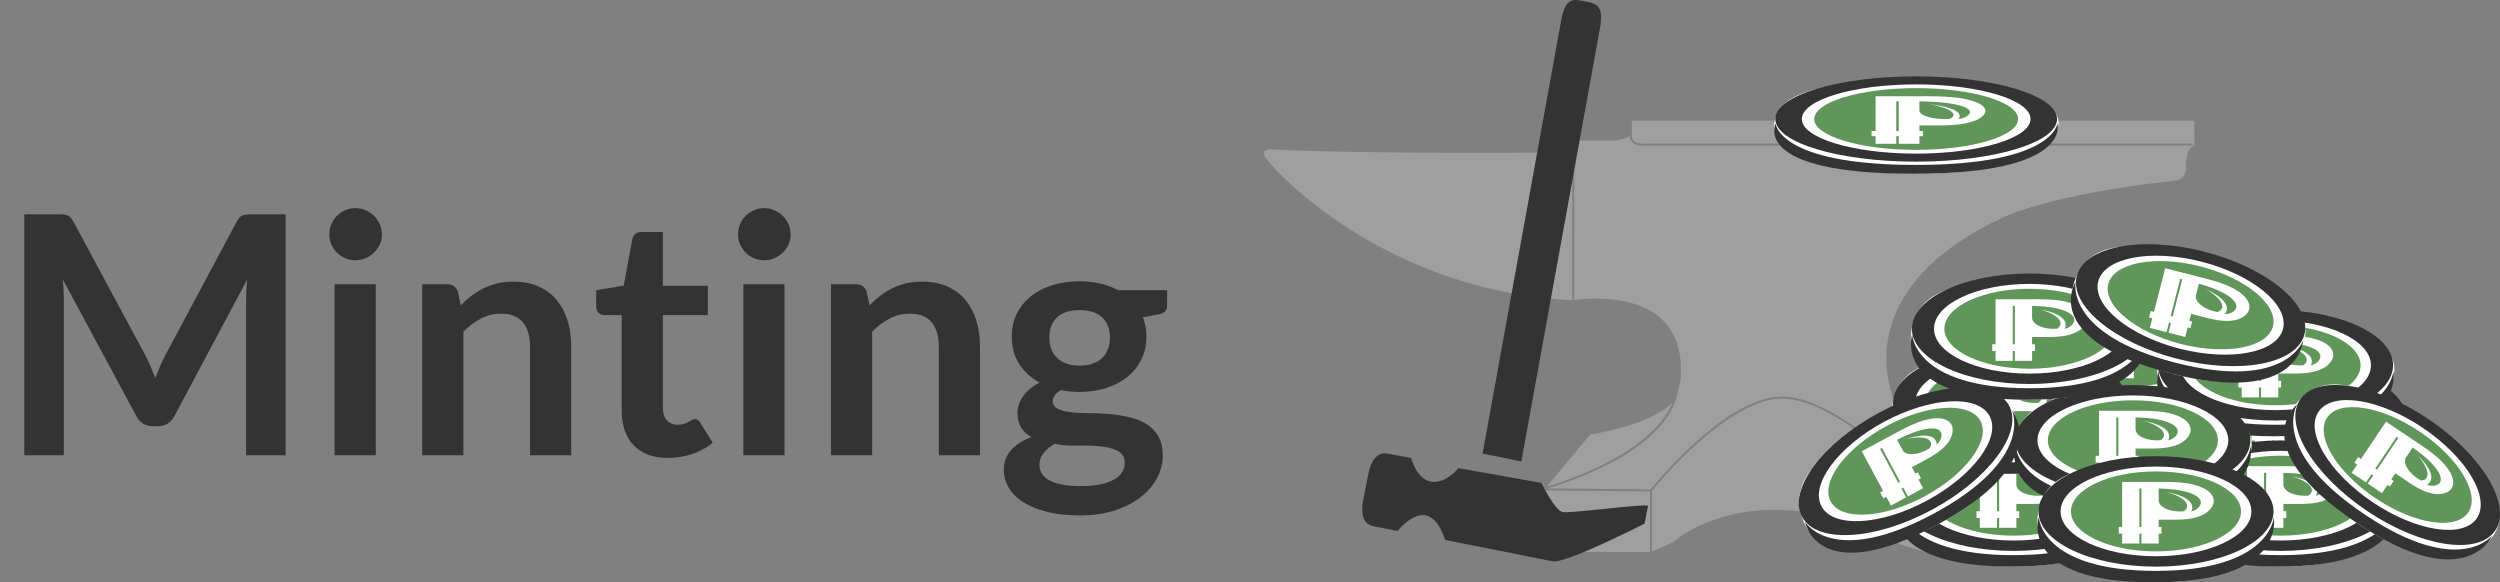 <?xml version="1.0" encoding="utf-8"?>
<!-- Generator: Adobe Illustrator 16.0.0, SVG Export Plug-In . SVG Version: 6.00 Build 0)  -->
<!DOCTYPE svg PUBLIC "-//W3C//DTD SVG 1.1 Tiny//EN" "http://www.w3.org/Graphics/SVG/1.1/DTD/svg11-tiny.dtd">
<svg version="1.1" baseProfile="tiny" id="Layer_1" xmlns="http://www.w3.org/2000/svg" xmlns:xlink="http://www.w3.org/1999/xlink"
	 x="0px" y="0px" viewBox="-92 12.863 936.3 218.116" xml:space="preserve">
<rect x="-92" y="12.863" width="936.3" height="218.116" fill="#808080" stroke="none"/>
<g>
	<polygon fill="#A09F9F" points="525.957,196.927 486.36,196.515 486.117,219.584 525.957,219.584 	"/>
	<path fill="#A09F9F" d="M496.847,69.939c-8.284,0.09-74.084,0.727-112.985-1.12c0,0-4.563-0.492-1.233,3.947
		c3.328,4.438,43.742,49.037,114.219,52.538V69.939L496.847,69.939z"/>
	<path fill="#A09F9F" d="M489.848,194.353c32.356-10.701,41.815-23.896,44.582-30.882c-2.568,2.862-10.041,8.41-30.922,12.198
		l-16.33,19.504C487.755,194.94,488.602,194.669,489.848,194.353z"/>
	<path fill="#A09F9F" d="M645.729,175.545c0,0-19.008-4.625-26.357-10.688c9.377,13.179,43.644,29.717,49.367,32.415l-17.338-18.644
		C651.4,178.63,649.677,176.038,645.729,175.545z"/>
	<path fill="#A09F9F" d="M519.173,58.084v4.935c0,0-0.038,0.042-0.094,0.1c-0.024,1.126,0.255,2.009,0.875,2.601
		c1.398,1.332,4.002,0.907,4.028,0.904l205.436-0.006v0.739H524.046c-0.023,0.006-0.449,0.077-1.062,0.077
		c-1.002,0-2.502-0.19-3.538-1.177c-0.659-0.628-1.021-1.487-1.102-2.547c-1.075,0.759-3.267,1.859-6.941,1.778l-11.348,0.005
		c0,0-2.96,0.118-2.221,1.969l-0.119,2.468c0,0-0.052,0-0.13,0.001v55.29c5.01-0.711,39.967-4.579,39.967,25.997
		c0,0,0.307,3.988-1.367,9.038c-0.829,5.298-6.645,21.748-46.131,34.806c-0.829,0.212-1.73,0.484-2.394,0.726l38.488,0.402
		c2.26-2.808,29.324-35.866,50.397-34.78c20.863,1.071,51.392,32.651,53.431,34.787l37.627,1.365
		c-8.959-4.24-49.821-24.299-51.303-37.971c-3.207-10.432-7.933-42.071,41.76-65.24c0,0,16.652-8.634,64.512-13.813
		c0,0,3.453,0.247,4.193-4.563c0,0-0.617-7.646,3.082-8.388v-9.501L519.173,58.084L519.173,58.084z"/>
	<polygon fill="#A09F9F" points="630.186,196.944 630.186,219.609 629.836,219.609 669.164,220.57 669.408,198.367 	"/>
	<path fill="#A09F9F" d="M629.445,196.707c-1.873-1.963-32.301-33.499-52.936-34.56c-0.318-0.018-0.644-0.023-0.965-0.023
		c-20.537,0-47.313,32.671-48.849,34.567v22.73l7.772-3.416c0,0,29.106-27.094,83.38-0.572l1.481,1.189l9.498,2.96l0.615,0.015
		v-22.891H629.445z"/>
</g>
<line fill="none" stroke="#FFFFFF" stroke-miterlimit="10" x1="654.609" y1="125.513" x2="654.609" y2="183.239"/>
<g>
	<path fill="#FFFFFF" d="M678.972,59.194c-1.198,11.842-22.588,18.748-52.548,18.748c-29.958,0-55.445-5.546-53.944-18.748
		c1.599-14.062,24.686-15.788,54.646-15.788C657.084,43.406,679.89,50.135,678.972,59.194z"/>
	<g>
		<path fill="#333333" d="M625.649,41.461c-29.14,0-52.762,7.15-52.762,15.974c0,8.819,23.623,15.97,52.762,15.97
			c29.141,0,52.762-7.149,52.762-15.97C678.412,48.613,654.789,41.461,625.649,41.461z M625.649,70.398
			c-23.617,0-42.83-5.813-42.83-12.963c0-7.15,19.213-12.966,42.83-12.966c23.616,0,42.83,5.815,42.83,12.966
			C668.479,64.584,649.266,70.398,625.649,70.398z"/>
		<path fill="#60965A" d="M625.649,45.875c-21.052,0-38.18,5.188-38.18,11.56c0,6.373,17.128,11.555,38.18,11.555
			s38.178-5.182,38.178-11.555C663.827,51.06,646.701,45.875,625.649,45.875z"/>
		<path id="path4934_1_" fill="#FFFFFF" d="M629.078,48.898c-0.731,0-1.469,0.003-2.225,0.01h-7.727h-8.666v13.018h-1.511v1.938
			h1.511v2.86h7.727v-2.86h0.94v2.86h7.728v-2.86h1.283v-1.938h-1.283V59.82l3.364,0.004c6.732,0,12.626,0.15,17.725-1.861
			c1.982-0.885,3.198-1.923,3.531-2.975c0.669-2.128-2.251-4.313-9.665-5.413C638.644,49.084,634.191,48.901,629.078,48.898
			L629.078,48.898z M618.187,50.826h0.94v6.501v1.926v2.668h-0.94v-2.668v-1.926V50.826z M626.853,50.826
			c15.277,0.164,21.17,2.854,18.211,5.252c-0.837,0.668-1.728,1.035-3.6,1.414c0.076-0.096,0.154-0.192,0.214-0.289
			c1.107-1.873-0.99-4.125-11.257-5.371c8.168,1.426,11.463,3.962,7.655,5.601c-6.485,0.301-11.223-1.324-11.223-3.194
			L626.853,50.826L626.853,50.826z"/>
		<path fill="#333333" d="M573.016,59.097c0,0-9.655,18.8,51.511,18.855c59.94,0.056,54.014-18.855,54.014-18.855
			s-1.337,15.532-53.016,15.532C573.844,74.629,573.016,59.097,573.016,59.097z"/>
	</g>
</g>
<g>
	<g>
		<path fill="#FFFFFF" d="M738.641,177.781c-1,15.341-18.842,24.289-43.833,24.289s-46.251-7.186-45-24.289
			c1.333-18.217,20.593-20.454,45.583-20.454C720.383,157.327,739.406,166.047,738.641,177.781z"/>
		<g>
			<path fill="#333333" d="M694.16,154.811c-24.307,0-44.013,9.265-44.013,20.693c0,11.427,19.706,20.688,44.013,20.688
				c24.31,0,44.014-9.262,44.014-20.688C738.174,164.074,718.468,154.811,694.16,154.811z M694.16,192.298
				c-19.699,0-35.728-7.532-35.728-16.794c0-9.263,16.026-16.798,35.728-16.798s35.729,7.535,35.729,16.798
				C729.888,184.766,713.86,192.298,694.16,192.298z"/>
			<path fill="#60965A" d="M694.16,160.529c-17.561,0-31.848,6.721-31.848,14.976c0,8.256,14.287,14.97,31.848,14.97
				c17.562,0,31.848-6.714,31.848-14.97C726.008,167.245,711.721,160.529,694.16,160.529z"/>
			<path id="path4934_2_" fill="#FFFFFF" d="M697.02,164.443c-0.609,0-1.225,0.004-1.855,0.015h-6.444h-7.229v16.862h-1.26v2.511
				h1.26v3.706h6.445v-3.706h0.784v3.706h6.445v-3.706h1.07v-2.511h-1.07v-2.729l2.808,0.005c5.615,0,10.532,0.195,14.785-2.411
				c1.652-1.146,2.668-2.491,2.945-3.854c0.56-2.757-1.879-5.588-8.063-7.012C705.002,164.687,701.286,164.447,697.02,164.443
				L697.02,164.443z M687.936,166.941h0.784v8.425v2.493v3.457h-0.784v-3.457v-2.493V166.941z M695.164,166.941
				c12.744,0.214,17.659,3.697,15.192,6.807c-0.699,0.864-1.441,1.341-3.004,1.831c0.063-0.123,0.13-0.251,0.179-0.374
				c0.924-2.428-0.826-5.346-9.391-6.959c6.813,1.847,9.563,5.133,6.386,7.255c-5.409,0.39-9.362-1.716-9.362-4.14V166.941z"/>
			<path fill="#333333" d="M650.257,177.656c0,0-8.056,24.355,42.968,24.43c50,0.07,45.058-24.43,45.058-24.43
				s-1.116,20.123-44.225,20.123C650.946,197.78,650.257,177.656,650.257,177.656z"/>
		</g>
	</g>
	<g>
		<path fill="#FFFFFF" d="M809.641,171.782c-1,15.34-18.842,24.288-43.833,24.288s-46.251-7.186-45-24.288
			c1.333-18.218,20.593-20.455,45.583-20.455C791.383,151.327,810.406,160.047,809.641,171.782z"/>
		<g>
			<path fill="#333333" d="M765.16,148.811c-24.307,0-44.013,9.265-44.013,20.693c0,11.427,19.706,20.688,44.013,20.688
				c24.31,0,44.014-9.262,44.014-20.688C809.174,158.074,789.468,148.811,765.16,148.811z M765.16,186.298
				c-19.699,0-35.728-7.532-35.728-16.794c0-9.263,16.026-16.798,35.728-16.798s35.729,7.535,35.729,16.798
				C800.888,178.766,784.86,186.298,765.16,186.298z"/>
			<path fill="#60965A" d="M765.16,154.529c-17.561,0-31.848,6.721-31.848,14.976c0,8.256,14.287,14.97,31.848,14.97
				c17.562,0,31.848-6.714,31.848-14.97C797.008,161.245,782.721,154.529,765.16,154.529z"/>
			<path id="path4934_3_" fill="#FFFFFF" d="M768.02,158.443c-0.609,0-1.225,0.004-1.855,0.015h-6.444h-7.229v16.862h-1.26v2.511
				h1.26v3.706h6.445v-3.706h0.784v3.706h6.445v-3.706h1.07v-2.511h-1.07v-2.729l2.808,0.005c5.615,0,10.532,0.195,14.785-2.411
				c1.652-1.146,2.668-2.491,2.945-3.854c0.56-2.757-1.879-5.588-8.063-7.012C776.002,158.687,772.286,158.447,768.02,158.443
				L768.02,158.443z M758.936,160.941h0.784v8.425v2.493v3.457h-0.784v-3.457v-2.493V160.941z M766.164,160.941
				c12.744,0.214,17.659,3.697,15.192,6.807c-0.699,0.864-1.441,1.341-3.004,1.831c0.063-0.123,0.13-0.251,0.179-0.374
				c0.924-2.428-0.826-5.346-9.391-6.959c6.813,1.847,9.563,5.133,6.386,7.255c-5.409,0.39-9.362-1.716-9.362-4.14V160.941z"/>
			<path fill="#333333" d="M721.257,171.657c0,0-8.056,24.354,42.968,24.429c49.999,0.07,45.058-24.43,45.058-24.43
				s-1.116,20.123-44.225,20.123C721.946,191.78,721.257,171.657,721.257,171.657z"/>
		</g>
	</g>
	<g>
		<path fill="#FFFFFF" d="M806.641,200.781c-1,15.341-18.842,24.289-43.833,24.289s-46.251-7.186-45-24.289
			c1.333-18.217,20.593-20.455,45.583-20.455C788.383,180.326,807.406,189.047,806.641,200.781z"/>
		<g>
			<path fill="#333333" d="M762.16,177.811c-24.307,0-44.013,9.264-44.013,20.693c0,11.427,19.706,20.688,44.013,20.688
				c24.31,0,44.014-9.262,44.014-20.688C806.174,187.073,786.468,177.811,762.16,177.811z M762.16,215.298
				c-19.699,0-35.728-7.532-35.728-16.794c0-9.264,16.026-16.799,35.728-16.799s35.729,7.535,35.729,16.799
				C797.888,207.766,781.86,215.298,762.16,215.298z"/>
			<path fill="#60965A" d="M762.16,183.529c-17.561,0-31.848,6.72-31.848,14.976s14.287,14.97,31.848,14.97
				c17.562,0,31.848-6.714,31.848-14.97C794.008,190.244,779.721,183.529,762.16,183.529z"/>
			<path id="path4934_4_" fill="#FFFFFF" d="M765.02,187.443c-0.609,0-1.225,0.004-1.855,0.014h-6.444h-7.229v16.863h-1.26v2.511
				h1.26v3.706h6.445v-3.706h0.784v3.706h6.445v-3.706h1.07v-2.511h-1.07v-2.729l2.808,0.005c5.615,0,10.532,0.195,14.785-2.411
				c1.652-1.146,2.668-2.491,2.945-3.854c0.56-2.757-1.879-5.588-8.063-7.011C773.002,187.687,769.286,187.447,765.02,187.443
				L765.02,187.443z M755.936,189.941h0.784v8.424v2.494v3.457h-0.784v-3.457v-2.494V189.941z M763.164,189.941
				c12.744,0.214,17.659,3.697,15.192,6.806c-0.699,0.865-1.441,1.342-3.004,1.831c0.063-0.123,0.13-0.251,0.179-0.374
				c0.924-2.427-0.826-5.345-9.391-6.959c6.813,1.848,9.563,5.134,6.386,7.256c-5.409,0.39-9.362-1.717-9.362-4.14V189.941z"/>
			<path fill="#333333" d="M718.257,200.656c0,0-8.056,24.355,42.968,24.43c50,0.07,45.058-24.43,45.058-24.43
				s-1.116,20.123-44.225,20.123C718.946,220.78,718.257,200.656,718.257,200.656z"/>
		</g>
	</g>
	<g>
		<path fill="#FFFFFF" d="M706.641,200.781c-1,15.341-18.842,24.289-43.833,24.289s-46.251-7.186-45-24.289
			c1.333-18.217,20.593-20.455,45.583-20.455C688.383,180.326,707.406,189.047,706.641,200.781z"/>
		<g>
			<path fill="#333333" d="M662.16,177.811c-24.307,0-44.013,9.264-44.013,20.693c0,11.427,19.706,20.688,44.013,20.688
				c24.31,0,44.014-9.262,44.014-20.688C706.174,187.073,686.468,177.811,662.16,177.811z M662.16,215.298
				c-19.699,0-35.728-7.532-35.728-16.794c0-9.264,16.026-16.799,35.728-16.799s35.729,7.535,35.729,16.799
				C697.888,207.766,681.86,215.298,662.16,215.298z"/>
			<path fill="#60965A" d="M662.16,183.529c-17.561,0-31.848,6.72-31.848,14.976s14.287,14.97,31.848,14.97
				c17.562,0,31.848-6.714,31.848-14.97C694.008,190.244,679.721,183.529,662.16,183.529z"/>
			<path id="path4934_5_" fill="#FFFFFF" d="M665.02,187.443c-0.609,0-1.225,0.004-1.855,0.014h-6.444h-7.229v16.863h-1.26v2.511
				h1.26v3.706h6.445v-3.706h0.784v3.706h6.445v-3.706h1.07v-2.511h-1.07v-2.729l2.808,0.005c5.615,0,10.532,0.195,14.785-2.411
				c1.652-1.146,2.668-2.491,2.945-3.854c0.56-2.757-1.879-5.588-8.063-7.011C673.002,187.687,669.286,187.447,665.02,187.443
				L665.02,187.443z M655.936,189.941h0.784v8.424v2.494v3.457h-0.784v-3.457v-2.494V189.941z M663.164,189.941
				c12.744,0.214,17.659,3.697,15.192,6.806c-0.699,0.865-1.441,1.342-3.004,1.831c0.063-0.123,0.13-0.251,0.179-0.374
				c0.924-2.427-0.826-5.345-9.391-6.959c6.813,1.848,9.563,5.134,6.386,7.256c-5.409,0.39-9.362-1.717-9.362-4.14V189.941z"/>
			<path fill="#333333" d="M618.257,200.656c0,0-8.056,24.355,42.968,24.43c50,0.07,45.058-24.43,45.058-24.43
				s-1.116,20.123-44.225,20.123C618.946,220.78,618.257,200.656,618.257,200.656z"/>
		</g>
	</g>
	<g>
		<path fill="#FFFFFF" d="M750.641,144.782c-1,15.341-18.842,24.288-43.833,24.288s-46.251-7.186-45-24.288
			c1.333-18.218,20.593-20.455,45.583-20.455C732.383,124.327,751.406,133.047,750.641,144.782z"/>
		<g>
			<path fill="#333333" d="M706.16,121.811c-24.307,0-44.013,9.265-44.013,20.693c0,11.427,19.706,20.688,44.013,20.688
				c24.31,0,44.014-9.262,44.014-20.688C750.174,131.074,730.468,121.811,706.16,121.811z M706.16,159.298
				c-19.699,0-35.728-7.532-35.728-16.794c0-9.263,16.026-16.798,35.728-16.798s35.729,7.535,35.729,16.798
				C741.888,151.766,725.86,159.298,706.16,159.298z"/>
			<path fill="#60965A" d="M706.16,127.529c-17.561,0-31.848,6.721-31.848,14.976c0,8.256,14.287,14.97,31.848,14.97
				c17.562,0,31.848-6.714,31.848-14.97C738.008,134.245,723.721,127.529,706.16,127.529z"/>
			<path id="path4934_6_" fill="#FFFFFF" d="M709.02,131.443c-0.609,0-1.225,0.004-1.855,0.015h-6.444h-7.229v16.862h-1.26v2.512
				h1.26v3.706h6.445v-3.706h0.784v3.706h6.445v-3.706h1.07v-2.512h-1.07v-2.729l2.808,0.005c5.615,0,10.532,0.195,14.785-2.411
				c1.652-1.146,2.668-2.491,2.945-3.854c0.56-2.757-1.879-5.588-8.063-7.012C717.002,131.687,713.286,131.447,709.02,131.443
				L709.02,131.443z M699.936,133.941h0.784v8.424v2.494v3.457h-0.784v-3.457v-2.494V133.941z M707.164,133.941
				c12.744,0.214,17.659,3.697,15.192,6.807c-0.699,0.864-1.441,1.341-3.004,1.831c0.063-0.123,0.13-0.251,0.179-0.374
				c0.924-2.428-0.826-5.346-9.391-6.959c6.813,1.847,9.563,5.133,6.386,7.255c-5.409,0.39-9.362-1.716-9.362-4.14V133.941z"/>
			<path fill="#333333" d="M662.257,144.657c0,0-8.056,24.354,42.968,24.429c50,0.071,45.058-24.43,45.058-24.43
				s-1.116,20.123-44.225,20.123C662.946,164.78,662.257,144.657,662.257,144.657z"/>
		</g>
	</g>
	<g>
		<path fill="#FFFFFF" d="M705.464,166.029c-1,15.341-18.843,24.289-43.833,24.289c-24.991,0-46.251-7.186-45-24.289
			c1.333-18.217,20.593-20.454,45.583-20.454S706.229,154.294,705.464,166.029z"/>
		<g>
			<path fill="#333333" d="M660.982,143.058c-24.307,0-44.013,9.264-44.013,20.693c0,11.427,19.706,20.688,44.013,20.688
				c24.309,0,44.013-9.262,44.013-20.688C704.995,152.321,685.289,143.058,660.982,143.058z M660.982,180.545
				c-19.7,0-35.729-7.532-35.729-16.794c0-9.264,16.027-16.798,35.729-16.798s35.729,7.534,35.729,16.798
				C696.711,173.013,680.683,180.545,660.982,180.545z"/>
			<path fill="#60965A" d="M660.982,148.776c-17.561,0-31.848,6.721-31.848,14.976c0,8.256,14.287,14.97,31.848,14.97
				s31.847-6.714,31.847-14.97C692.829,155.492,678.543,148.776,660.982,148.776z"/>
			<path id="path4934_7_" fill="#FFFFFF" d="M663.843,152.69c-0.609,0-1.226,0.004-1.855,0.015h-6.444h-7.229v16.862h-1.26v2.512
				h1.26v3.705h6.445v-3.705h0.784v3.705h6.445v-3.705h1.07v-2.512h-1.07v-2.729l2.808,0.005c5.614,0,10.531,0.195,14.784-2.411
				c1.653-1.146,2.668-2.491,2.946-3.854c0.56-2.758-1.879-5.589-8.063-7.012C671.823,152.934,668.108,152.694,663.843,152.69
				L663.843,152.69z M654.759,155.188h0.783v8.424v2.494v3.457h-0.783v-3.457v-2.494V155.188z M661.986,155.188
				c12.744,0.214,17.659,3.697,15.192,6.807c-0.699,0.864-1.441,1.341-3.004,1.831c0.063-0.123,0.13-0.252,0.179-0.374
				c0.924-2.428-0.826-5.346-9.391-6.959c6.813,1.847,9.563,5.133,6.386,7.255c-5.409,0.39-9.362-1.717-9.362-4.14V155.188z"/>
			<path fill="#333333" d="M617.078,165.904c0,0-8.055,24.355,42.969,24.429c50,0.071,45.058-24.429,45.058-24.429
				s-1.116,20.123-44.225,20.123C617.769,186.027,617.078,165.904,617.078,165.904z"/>
		</g>
	</g>
	<g>
		<path fill="#FFFFFF" d="M804.723,151.949c-1,15.341-18.842,24.288-43.833,24.288s-46.251-7.186-45-24.288
			c1.333-18.218,20.593-20.455,45.583-20.455C786.465,131.494,805.488,140.214,804.723,151.949z"/>
		<g>
			<path fill="#333333" d="M760.242,128.978c-24.307,0-44.013,9.265-44.013,20.693c0,11.427,19.706,20.688,44.013,20.688
				c24.31,0,44.014-9.262,44.014-20.688C804.256,138.241,784.55,128.978,760.242,128.978z M760.242,166.465
				c-19.7,0-35.728-7.532-35.728-16.794c0-9.263,16.026-16.798,35.728-16.798s35.729,7.535,35.729,16.798
				C795.97,158.933,779.942,166.465,760.242,166.465z"/>
			<path fill="#60965A" d="M760.242,134.696c-17.561,0-31.848,6.721-31.848,14.976c0,8.256,14.287,14.97,31.848,14.97
				c17.562,0,31.848-6.714,31.848-14.97C792.09,141.412,777.803,134.696,760.242,134.696z"/>
			<path id="path4934_8_" fill="#FFFFFF" d="M763.102,138.61c-0.609,0-1.226,0.004-1.855,0.015h-6.444h-7.229v16.862h-1.26v2.512
				h1.26v3.706h6.445v-3.706h0.784v3.706h6.445v-3.706h1.07v-2.512h-1.07v-2.729l2.808,0.005c5.614,0,10.532,0.195,14.785-2.411
				c1.652-1.146,2.668-2.491,2.945-3.854c0.56-2.757-1.879-5.588-8.063-7.012C771.083,138.854,767.368,138.614,763.102,138.61
				L763.102,138.61z M754.018,141.108h0.784v8.425v2.493v3.457h-0.784v-3.457v-2.493V141.108z M761.246,141.108
				c12.744,0.214,17.659,3.697,15.192,6.807c-0.699,0.864-1.441,1.341-3.004,1.831c0.063-0.123,0.13-0.251,0.179-0.374
				c0.924-2.428-0.826-5.346-9.391-6.959c6.813,1.847,9.563,5.133,6.386,7.255c-5.409,0.39-9.362-1.716-9.362-4.14V141.108z"/>
			<path fill="#333333" d="M716.339,151.824c0,0-8.056,24.354,42.968,24.429c50,0.07,45.058-24.43,45.058-24.43
				s-1.116,20.123-44.225,20.123C717.028,171.947,716.339,151.824,716.339,151.824z"/>
		</g>
	</g>
	<g>
		<path fill="#FFFFFF" d="M751.286,180.034c-1,15.342-18.842,24.289-43.833,24.289c-24.99,0-46.251-7.186-45-24.289
			c1.333-18.217,20.594-20.454,45.583-20.454C733.027,159.58,752.052,168.3,751.286,180.034z"/>
		<g>
			<path fill="#333333" d="M706.806,157.063c-24.308,0-44.014,9.265-44.014,20.693c0,11.427,19.706,20.688,44.014,20.688
				c24.309,0,44.013-9.262,44.013-20.688C750.818,166.327,731.112,157.063,706.806,157.063z M706.806,194.551
				c-19.7,0-35.729-7.532-35.729-16.794c0-9.263,16.027-16.798,35.729-16.798s35.728,7.535,35.728,16.798
				C742.533,187.019,726.507,194.551,706.806,194.551z"/>
			<path fill="#60965A" d="M706.806,162.782c-17.562,0-31.849,6.72-31.849,14.975c0,8.256,14.287,14.97,31.849,14.97
				c17.561,0,31.847-6.714,31.847-14.97C738.652,169.498,724.366,162.782,706.806,162.782z"/>
			<path id="path4934_9_" fill="#FFFFFF" d="M709.665,166.696c-0.608,0-1.225,0.005-1.854,0.015h-6.445h-7.229v16.862h-1.26v2.512
				h1.26v3.705h6.444v-3.705h0.784v3.705h6.446v-3.705h1.07v-2.512h-1.07v-2.729l2.807,0.005c5.615,0,10.532,0.195,14.785-2.411
				c1.653-1.146,2.668-2.491,2.946-3.854c0.559-2.757-1.879-5.588-8.063-7.011C717.647,166.939,713.932,166.7,709.665,166.696
				L709.665,166.696z M700.581,169.194h0.784v8.424v2.494v3.457h-0.784v-3.457v-2.494V169.194z M707.81,169.194
				c12.744,0.215,17.659,3.697,15.191,6.807c-0.698,0.864-1.44,1.341-3.004,1.83c0.063-0.123,0.131-0.251,0.18-0.374
				c0.924-2.427-0.826-5.345-9.392-6.958c6.813,1.847,9.563,5.133,6.387,7.255c-5.409,0.39-9.362-1.717-9.362-4.14V169.194z"/>
			<path fill="#333333" d="M662.901,179.909c0,0-8.055,24.355,42.968,24.43c50,0.07,45.059-24.43,45.059-24.43
				s-1.116,20.123-44.226,20.123S662.901,179.909,662.901,179.909z"/>
		</g>
	</g>
	<g>
		<path fill="#FFFFFF" d="M841.625,213.713c-9.387,12.174-29.186,9.646-49.927-4.294s-34.378-31.765-23.799-45.261
			c11.269-14.376,28.502-5.489,49.241,8.45C837.884,186.551,848.809,204.4,841.625,213.713z"/>
		<g>
			<path fill="#333333" d="M817.523,169.834c-20.172-13.56-41.695-16.863-48.07-7.378c-6.375,9.483,4.813,28.163,24.986,41.723
				c20.176,13.561,41.695,16.865,48.068,7.382C848.885,202.073,837.697,183.394,817.523,169.834z M796.612,200.946
				c-16.35-10.989-25.45-26.182-20.283-33.867c5.167-7.688,22.672-5,39.022,5.988c16.35,10.989,25.447,26.185,20.281,33.871
				C830.467,214.625,812.964,211.937,796.612,200.946z"/>
			<path fill="#60965A" d="M814.334,174.58c-14.573-9.796-30.18-12.188-34.784-5.337c-4.605,6.851,3.507,20.394,18.081,30.188
				c14.573,9.795,30.177,12.192,34.781,5.342C837.02,197.92,828.908,184.376,814.334,174.58z"/>
			<path id="path4934_10_" fill="#FFFFFF" d="M814.523,179.424c-0.506-0.34-1.018-0.681-1.547-1.023l-5.35-3.596l-6-4.032
				l-9.406,13.996l-1.045-0.703l-1.401,2.084l1.046,0.702l-2.066,3.076l5.35,3.596l2.067-3.076l0.649,0.438l-2.066,3.076
				l5.351,3.596l2.067-3.076l0.888,0.598l1.4-2.084l-0.889-0.597l1.521-2.265l2.327,1.568c4.659,3.134,8.631,6.037,13.614,6.247
				c2.013-0.028,3.604-0.58,4.597-1.556c2.002-1.978,1.559-5.687-2.781-10.316C821.012,184.077,818.063,181.808,814.523,179.424
				L814.523,179.424z M805.593,176.43l0.649,0.438l-4.698,6.991l-1.393,2.07l-1.929,2.869l-0.65-0.438l1.93-2.869l1.392-2.069
				L805.593,176.43z M811.592,180.462c10.456,7.286,12.593,12.92,8.812,14.124c-1.063,0.326-1.942,0.309-3.514-0.156
				c0.121-0.067,0.248-0.136,0.354-0.211c2.121-1.499,2.297-4.896-3.91-11.015c4.623,5.333,5.072,9.595,1.253,9.583
				c-4.706-2.693-6.813-6.646-5.462-8.656L811.592,180.462z"/>
			<path fill="#333333" d="M768.343,164.304c0,0-20.271,15.721,22.032,44.244c41.457,27.95,51.021,4.859,51.021,4.859
				s-12.15,16.078-47.928-7.969C757.69,181.391,768.343,164.304,768.343,164.304z"/>
		</g>
	</g>
	<g>
		<path fill="#FFFFFF" d="M661.927,166.547c6.381,13.986-5.101,30.313-27.114,42.144c-22.015,11.83-44.144,15.563-51.137-0.095
			c-7.448-16.68,8.458-27.768,30.471-39.595C636.161,157.171,657.048,155.848,661.927,166.547z"/>
		<g>
			<path fill="#333333" d="M611.872,167.366c-21.411,11.504-34.386,28.992-28.976,39.062c5.409,10.064,27.151,8.896,48.563-2.609
				c21.413-11.506,34.388-28.99,28.979-39.057C655.026,154.693,633.283,155.861,611.872,167.366z M629.616,200.388
				c-17.354,9.325-35.037,10.275-39.421,2.118c-4.385-8.159,6.167-22.385,23.521-31.708c17.354-9.325,35.038-10.273,39.423-2.114
				C657.523,176.842,646.97,191.063,629.616,200.388z"/>
			<path fill="#60965A" d="M614.579,172.403c-15.469,8.313-24.874,20.994-20.966,28.267c3.907,7.271,19.671,6.424,35.141-1.889
				c15.469-8.313,24.875-20.987,20.967-28.261C645.811,163.245,630.049,164.092,614.579,172.403z"/>
			<path id="path4934_11_" fill="#FFFFFF" d="M618.95,174.498c-0.537,0.288-1.077,0.583-1.628,0.891l-5.678,3.051l-6.367,3.421
				l7.981,14.854l-1.109,0.597l1.188,2.212l1.108-0.597l1.755,3.265l5.678-3.051l-1.755-3.266l0.691-0.37l1.754,3.265l5.679-3.051
				l-1.755-3.266l0.943-0.507l-1.188-2.212l-0.942,0.507l-1.291-2.402l2.475-1.324c4.946-2.658,9.37-4.813,11.883-9.123
				c0.913-1.792,1.171-3.457,0.771-4.789c-0.813-2.692-4.3-4.033-10.421-2.358C626.096,170.935,622.711,172.482,618.95,174.498
				L618.95,174.498z M612.132,180.997l0.689-0.37l3.987,7.421l1.181,2.195l1.638,3.046l-0.691,0.371l-1.636-3.045l-1.182-2.196
				L612.132,180.997z M618.498,177.576c11.327-5.844,17.307-5.103,16.604-1.195c-0.207,1.093-0.636,1.862-1.779,3.033
				c-0.003-0.138-0.005-0.281-0.021-0.414c-0.334-2.573-3.258-4.315-11.565-1.685c6.876-1.599,10.854-0.005,9.061,3.368
				c-4.581,2.903-9.061,2.92-10.207,0.786L618.498,177.576z"/>
			<path fill="#333333" d="M584.012,208.273c0,0,4.433,25.267,49.412,1.18c44.077-23.604,28.128-42.846,28.128-42.846
				s8.541,18.254-29.433,38.659C594.145,225.672,584.012,208.273,584.012,208.273z"/>
		</g>
	</g>
	<g>
		<path fill="#FFFFFF" d="M712.533,138.269c-1,15.341-18.842,24.289-43.833,24.289s-46.251-7.186-45-24.289
			c1.333-18.217,20.593-20.455,45.583-20.455C694.274,117.813,713.3,126.533,712.533,138.269z"/>
		<g>
			<path fill="#333333" d="M668.053,115.297c-24.308,0-44.014,9.264-44.014,20.692c0,11.428,19.706,20.688,44.014,20.688
				c24.309,0,44.013-9.262,44.013-20.688C712.065,124.561,692.359,115.297,668.053,115.297z M668.053,152.784
				c-19.7,0-35.729-7.532-35.729-16.795s16.027-16.798,35.729-16.798s35.728,7.535,35.728,16.798
				C703.78,145.252,687.754,152.784,668.053,152.784z"/>
			<path fill="#60965A" d="M668.053,121.016c-17.562,0-31.849,6.72-31.849,14.976s14.287,14.97,31.849,14.97
				c17.561,0,31.847-6.714,31.847-14.97C699.899,127.731,685.613,121.016,668.053,121.016z"/>
			<path id="path4934_12_" fill="#FFFFFF" d="M670.912,124.93c-0.608,0-1.225,0.004-1.854,0.014h-6.445h-7.229v16.863h-1.261v2.511
				h1.261v3.706h6.444v-3.706h0.784v3.706h6.446v-3.706h1.07v-2.511h-1.07v-2.729l2.807,0.005c5.615,0,10.532,0.194,14.785-2.411
				c1.653-1.146,2.668-2.491,2.946-3.854c0.559-2.757-1.879-5.588-8.063-7.011C678.894,125.173,675.179,124.934,670.912,124.93
				L670.912,124.93z M661.828,127.428h0.784v8.424v2.494v3.457h-0.784v-3.457v-2.494V127.428z M669.057,127.428
				c12.744,0.214,17.659,3.697,15.191,6.806c-0.698,0.865-1.44,1.342-3.004,1.831c0.063-0.123,0.13-0.251,0.18-0.374
				c0.924-2.427-0.826-5.345-9.392-6.959c6.813,1.848,9.563,5.134,6.387,7.255c-5.409,0.391-9.362-1.716-9.362-4.139V127.428z"/>
			<path fill="#333333" d="M624.148,138.144c0,0-8.055,24.355,42.968,24.429c50,0.071,45.059-24.429,45.059-24.429
				s-1.116,20.123-44.226,20.123S624.148,138.144,624.148,138.144z"/>
		</g>
	</g>
	<g>
		<path fill="#FFFFFF" d="M770.942,140.432c-4.784,14.61-24.291,18.84-48.497,12.624c-24.205-6.215-43.01-18.463-37.545-34.718
			c5.822-17.313,25.033-14.69,49.238-8.476C758.345,116.078,774.603,129.256,770.942,140.432z"/>
		<g>
			<path fill="#333333" d="M733.573,107.119c-23.543-6.045-44.934-1.975-47.775,9.097c-2.844,11.067,13.94,24.938,37.482,30.985
				c23.545,6.046,44.935,1.976,47.775-9.093C773.898,127.038,757.116,113.165,733.573,107.119z M724.249,143.429
				c-19.081-4.899-32.73-16.182-30.428-25.152c2.304-8.972,19.702-12.283,38.783-7.384s32.729,16.186,30.427,25.155
				S743.33,148.328,724.249,143.429z"/>
			<path fill="#60965A" d="M732.15,112.658c-17.009-4.367-32.518-1.412-34.571,6.583c-2.053,7.996,10.115,18.053,27.124,22.421
				c17.01,4.366,32.517,1.417,34.569-6.579C761.326,127.084,749.159,117.025,732.15,112.658z"/>
			<path id="path4934_13_" fill="#FFFFFF" d="M733.946,117.16c-0.59-0.151-1.187-0.302-1.8-0.448l-6.243-1.604l-7.001-1.798
				l-4.193,16.333l-1.222-0.313l-0.624,2.432l1.22,0.313l-0.921,3.589l6.242,1.604l0.922-3.59l0.76,0.195l-0.922,3.59l6.243,1.603
				l0.922-3.589l1.037,0.267l0.624-2.433l-1.036-0.267l0.68-2.644l2.717,0.703c5.438,1.396,10.151,2.81,14.92,1.342
				c1.887-0.698,3.204-1.748,3.813-3.001c1.228-2.53-0.43-5.879-6.064-8.796C741.617,119.381,738.078,118.226,733.946,117.16
				L733.946,117.16z M724.527,117.321l0.759,0.194l-2.095,8.159l-0.62,2.416l-0.859,3.349l-0.761-0.194l0.86-3.35l0.62-2.416
				L724.527,117.321z M731.528,119.119c12.29,3.376,16.186,7.973,13.022,10.369c-0.894,0.664-1.729,0.94-3.365,1.026
				c0.092-0.104,0.188-0.211,0.267-0.318c1.498-2.119,0.528-5.382-7.364-9.074c6.14,3.482,7.984,7.35,4.381,8.613
				c-5.336-0.968-8.643-3.989-8.039-6.337L731.528,119.119z"/>
			<path fill="#333333" d="M685.366,118.328c0,0-13.858,21.587,35.542,34.348c48.411,12.505,49.717-12.454,49.717-12.454
				s-6.086,19.213-47.84,8.491C681.03,137.991,685.366,118.328,685.366,118.328z"/>
		</g>
	</g>
	<g>
		<path fill="#FFFFFF" d="M759.941,206.675c-1,15.341-18.842,24.289-43.833,24.289s-46.251-7.187-45-24.289
			c1.333-18.218,20.593-20.455,45.583-20.455C741.683,186.22,760.707,194.939,759.941,206.675z"/>
		<g>
			<path fill="#333333" d="M715.461,183.702c-24.307,0-44.013,9.265-44.013,20.693c0,11.427,19.706,20.688,44.013,20.688
				c24.31,0,44.014-9.263,44.014-20.688C759.474,192.967,739.768,183.702,715.461,183.702z M715.461,221.19
				c-19.699,0-35.728-7.532-35.728-16.794c0-9.263,16.027-16.798,35.728-16.798c19.701,0,35.729,7.535,35.729,16.798
				C751.189,213.657,735.161,221.19,715.461,221.19z"/>
			<path fill="#60965A" d="M715.461,189.422c-17.561,0-31.848,6.72-31.848,14.975c0,8.256,14.287,14.97,31.848,14.97
				c17.562,0,31.848-6.714,31.848-14.97C747.308,196.138,733.022,189.422,715.461,189.422z"/>
			<path id="path4934_14_" fill="#FFFFFF" d="M718.32,193.336c-0.609,0-1.225,0.004-1.854,0.014h-6.445h-7.229v16.863h-1.26v2.511
				h1.26v3.706h6.445v-3.706h0.784v3.706h6.446v-3.706h1.069v-2.511h-1.069v-2.729l2.807,0.005c5.615,0,10.532,0.195,14.785-2.411
				c1.652-1.146,2.668-2.49,2.945-3.854c0.56-2.757-1.879-5.588-8.063-7.011C726.302,193.578,722.588,193.34,718.32,193.336
				L718.32,193.336z M709.236,195.834h0.784v8.424v2.494v3.457h-0.784v-3.457v-2.494V195.834z M716.466,195.834
				c12.743,0.214,17.658,3.696,15.191,6.806c-0.698,0.865-1.44,1.341-3.004,1.831c0.063-0.123,0.13-0.251,0.179-0.374
				c0.925-2.427-0.825-5.345-9.391-6.959c6.813,1.847,9.563,5.133,6.386,7.255c-5.409,0.39-9.361-1.716-9.361-4.139V195.834z"/>
			<path fill="#333333" d="M671.557,206.55c0,0-8.056,24.354,42.968,24.429c50,0.071,45.058-24.429,45.058-24.429
				s-1.115,20.123-44.225,20.123C672.247,226.673,671.557,206.55,671.557,206.55z"/>
		</g>
	</g>
</g>
<g>
	<path fill="#333333" d="M-35.615,150.074c0.603,1.436,1.195,2.881,1.779,4.337c0.582-1.498,1.186-2.974,1.81-4.431
		c0.624-1.456,1.289-2.849,1.997-4.181l26.71-49.988c0.333-0.624,0.676-1.124,1.03-1.498c0.353-0.375,0.749-0.645,1.186-0.811
		c0.437-0.166,0.925-0.271,1.467-0.312c0.54-0.041,1.186-0.063,1.935-0.063h12.669v90.241H0.176V125.08
		c0-1.082,0.031-2.267,0.094-3.557c0.063-1.289,0.156-2.6,0.281-3.932l-27.272,51.174c-0.624,1.166-1.436,2.07-2.434,2.715
		c-0.999,0.646-2.164,0.967-3.495,0.967h-2.309c-1.332,0-2.496-0.322-3.495-0.967c-0.999-0.645-1.81-1.549-2.434-2.715
		l-27.646-51.361c0.166,1.373,0.281,2.715,0.343,4.025s0.093,2.527,0.093,3.651v58.289h-14.791V93.127h12.669
		c0.749,0,1.394,0.021,1.935,0.063c0.54,0.042,1.03,0.146,1.467,0.312c0.437,0.167,0.842,0.437,1.217,0.811s0.728,0.874,1.061,1.498
		l26.96,50.113C-36.874,147.256-36.219,148.638-35.615,150.074z"/>
	<path fill="#333333" d="M51.037,100.678c0,1.332-0.271,2.58-0.811,3.744c-0.542,1.166-1.259,2.185-2.153,3.058
		c-0.895,0.874-1.945,1.571-3.151,2.091c-1.208,0.521-2.497,0.78-3.869,0.78c-1.332,0-2.59-0.259-3.776-0.78
		c-1.186-0.52-2.215-1.217-3.089-2.091c-0.874-0.874-1.571-1.893-2.09-3.058c-0.521-1.164-0.78-2.412-0.78-3.744
		c0-1.373,0.259-2.662,0.78-3.869c0.52-1.207,1.217-2.247,2.09-3.121c0.874-0.874,1.904-1.57,3.089-2.091
		c1.186-0.52,2.444-0.78,3.776-0.78c1.373,0,2.662,0.26,3.869,0.78c1.206,0.521,2.256,1.217,3.151,2.091
		c0.894,0.874,1.612,1.914,2.153,3.121C50.766,98.016,51.037,99.305,51.037,100.678z M48.728,119.338v64.03H33.313v-64.03H48.728z"
		/>
	<path fill="#333333" d="M66.139,183.368v-64.03h9.423c1.997,0,3.308,0.936,3.932,2.809l1.061,5.055
		c1.289-1.331,2.652-2.537,4.088-3.62c1.436-1.081,2.954-2.018,4.556-2.808c1.601-0.79,3.317-1.394,5.148-1.81
		c1.831-0.415,3.828-0.624,5.991-0.624c3.495,0,6.594,0.593,9.299,1.779c2.704,1.186,4.961,2.85,6.771,4.993
		c1.81,2.143,3.183,4.702,4.119,7.676c0.936,2.975,1.404,6.251,1.404,9.83v40.752h-15.415v-40.752c0-3.911-0.905-6.937-2.715-9.081
		c-1.81-2.142-4.525-3.214-8.145-3.214c-2.663,0-5.159,0.604-7.489,1.81c-2.331,1.208-4.535,2.851-6.615,4.93v46.307H66.139z"/>
	<path fill="#333333" d="M158.127,184.366c-5.534,0-9.798-1.569-12.793-4.711c-2.996-3.141-4.493-7.479-4.493-13.012v-35.76h-6.491
		c-0.833,0-1.55-0.27-2.153-0.811c-0.604-0.541-0.905-1.352-0.905-2.434v-6.116l10.297-1.685l3.246-17.474
		c0.166-0.832,0.551-1.477,1.154-1.935c0.603-0.458,1.362-0.687,2.278-0.687h7.988V119.9h16.85v10.983h-16.85v34.699
		c0,1.997,0.499,3.557,1.498,4.681c0.999,1.123,2.33,1.685,3.994,1.685c0.957,0,1.757-0.114,2.403-0.343
		c0.645-0.229,1.206-0.468,1.685-0.718c0.478-0.25,0.905-0.489,1.279-0.718c0.375-0.228,0.749-0.343,1.124-0.343
		c0.457,0,0.832,0.115,1.123,0.343c0.291,0.229,0.603,0.572,0.936,1.03l4.618,7.489c-2.247,1.872-4.827,3.287-7.738,4.244
		C164.264,183.888,161.248,184.366,158.127,184.366z"/>
	<path fill="#333333" d="M204.121,100.678c0,1.332-0.271,2.58-0.811,3.744c-0.542,1.166-1.259,2.185-2.153,3.058
		c-0.895,0.874-1.945,1.571-3.151,2.091c-1.208,0.521-2.497,0.78-3.869,0.78c-1.332,0-2.59-0.259-3.776-0.78
		c-1.186-0.52-2.215-1.217-3.089-2.091c-0.874-0.874-1.571-1.893-2.09-3.058c-0.521-1.164-0.78-2.412-0.78-3.744
		c0-1.373,0.259-2.662,0.78-3.869c0.52-1.207,1.217-2.247,2.09-3.121c0.874-0.874,1.904-1.57,3.089-2.091
		c1.186-0.52,2.444-0.78,3.776-0.78c1.373,0,2.662,0.26,3.869,0.78c1.206,0.521,2.256,1.217,3.151,2.091
		c0.894,0.874,1.612,1.914,2.153,3.121C203.85,98.016,204.121,99.305,204.121,100.678z M201.812,119.338v64.03h-15.415v-64.03
		H201.812z"/>
	<path fill="#333333" d="M219.223,183.368v-64.03h9.423c1.997,0,3.308,0.936,3.932,2.809l1.061,5.055
		c1.289-1.331,2.652-2.537,4.088-3.62c1.436-1.081,2.954-2.018,4.556-2.808c1.601-0.79,3.317-1.394,5.148-1.81
		c1.831-0.415,3.828-0.624,5.991-0.624c3.495,0,6.594,0.593,9.299,1.779c2.704,1.186,4.961,2.85,6.771,4.993
		c1.81,2.143,3.183,4.702,4.119,7.676c0.936,2.975,1.404,6.251,1.404,9.83v40.752h-15.415v-40.752c0-3.911-0.905-6.937-2.715-9.081
		c-1.81-2.142-4.525-3.214-8.145-3.214c-2.663,0-5.159,0.604-7.489,1.81c-2.331,1.208-4.535,2.851-6.615,4.93v46.307H219.223z"/>
	<path fill="#333333" d="M312.335,118.215c2.746,0,5.325,0.281,7.738,0.842c2.413,0.562,4.618,1.384,6.615,2.465h18.41v5.741
		c0,0.958-0.25,1.707-0.749,2.247c-0.5,0.542-1.353,0.916-2.559,1.124l-5.741,1.061c0.416,1.082,0.738,2.226,0.967,3.432
		c0.228,1.208,0.343,2.476,0.343,3.807c0,3.162-0.635,6.022-1.903,8.581c-1.27,2.559-3.017,4.733-5.242,6.521
		c-2.227,1.79-4.868,3.173-7.926,4.15c-3.058,0.978-6.376,1.467-9.954,1.467c-2.414,0-4.765-0.228-7.052-0.687
		c-1.997,1.216-2.996,2.578-2.996,4.086c0,1.3,0.593,2.253,1.779,2.861c1.186,0.607,2.746,1.037,4.681,1.288
		s4.128,0.377,6.584,0.377c2.454,0,4.971,0.104,7.551,0.313c2.579,0.208,5.096,0.574,7.551,1.096
		c2.454,0.521,4.649,1.346,6.584,2.473c1.935,1.127,3.495,2.662,4.681,4.603c1.186,1.94,1.778,4.435,1.778,7.481
		c0,2.838-0.697,5.593-2.09,8.265c-1.395,2.671-3.412,5.051-6.054,7.138c-2.643,2.086-5.877,3.767-9.705,5.041
		c-3.828,1.272-8.197,1.909-13.105,1.909c-4.868,0-9.091-0.468-12.668-1.404c-3.579-0.937-6.543-2.185-8.893-3.744
		c-2.351-1.561-4.109-3.36-5.273-5.398c-1.166-2.039-1.748-4.161-1.748-6.366c0-2.995,0.915-5.513,2.746-7.551
		c1.83-2.038,4.368-3.661,7.614-4.868c-1.582-0.874-2.851-2.038-3.807-3.495c-0.958-1.456-1.436-3.349-1.436-5.679
		c0-0.957,0.166-1.944,0.5-2.964c0.333-1.019,0.842-2.028,1.529-3.026s1.55-1.944,2.59-2.84c1.04-0.894,2.268-1.695,3.682-2.402
		c-3.245-1.748-5.794-4.077-7.645-6.99c-1.852-2.912-2.777-6.324-2.777-10.235c0-3.162,0.634-6.022,1.903-8.581
		c1.269-2.559,3.037-4.743,5.305-6.553c2.267-1.81,4.951-3.193,8.051-4.15C305.292,118.694,308.673,118.215,312.335,118.215z
		 M329.247,186.057c0-1.274-0.375-2.315-1.124-3.121c-0.749-0.808-1.769-1.434-3.058-1.88c-1.29-0.447-2.798-0.775-4.524-0.988
		c-1.727-0.213-3.557-0.319-5.492-0.319c-1.935,0-3.932,0-5.991,0s-4.047-0.228-5.96-0.686c-1.748,0.957-3.152,2.09-4.212,3.4
		c-1.061,1.311-1.592,2.818-1.592,4.525c0,1.123,0.281,2.173,0.843,3.151c0.562,0.977,1.456,1.819,2.684,2.527
		c1.227,0.707,2.818,1.258,4.774,1.653c1.955,0.396,4.347,0.593,7.177,0.593c2.871,0,5.346-0.223,7.427-0.668
		c2.08-0.447,3.796-1.063,5.148-1.849c1.352-0.786,2.34-1.721,2.964-2.803C328.935,188.509,329.247,187.33,329.247,186.057z
		 M312.335,149.793c1.913,0,3.578-0.259,4.993-0.78c1.414-0.52,2.59-1.237,3.526-2.153c0.936-0.915,1.643-2.018,2.122-3.308
		c0.478-1.289,0.717-2.704,0.717-4.244c0-3.162-0.947-5.668-2.839-7.521c-1.894-1.851-4.733-2.777-8.519-2.777
		c-3.787,0-6.626,0.926-8.519,2.777c-1.894,1.852-2.84,4.359-2.84,7.521c0,1.498,0.239,2.892,0.718,4.181
		c0.478,1.29,1.186,2.403,2.122,3.339c0.936,0.936,2.122,1.665,3.557,2.184C308.809,149.534,310.462,149.793,312.335,149.793z"/>
</g>
<g>
	<path fill="#333333" d="M463.254,182.74l14.52,2.938c5.694-31.291,29.433-162.145,29.433-162.145
		c1.648-9.103-1.693-9.348-5.703-10.161c-4.014-0.788-7.184-1.894-8.837,7.231L463.254,182.74z"/>
	<path fill="#333333" d="M420.483,190.275l-1.971,9.997c-0.916,4.735-0.085,8.883,3.769,9.655c0,0,3.65,0.715,9.106,1.793
		c0,0,5.429-6.833,10.54-5.841c5.12,0.999,7.243,9.194,7.243,9.194c15.521,3.043,37.356,7.433,40.289,8.018
		c4.939,0.944,34.481-14.134,34.481-14.134l1.31-6.722c-3.16-0.614-29.083,2.988-32.014,2.404
		c-2.933-0.569-7.963-10.929-7.963-10.929l-31.061-5.523c0,0-4.56,5.853-10.13,5.084c-5.572-0.784-7.565-8.87-7.565-8.87
		l-8.914-1.658C423.762,181.99,421.409,185.514,420.483,190.275z"/>
</g>
</svg>
